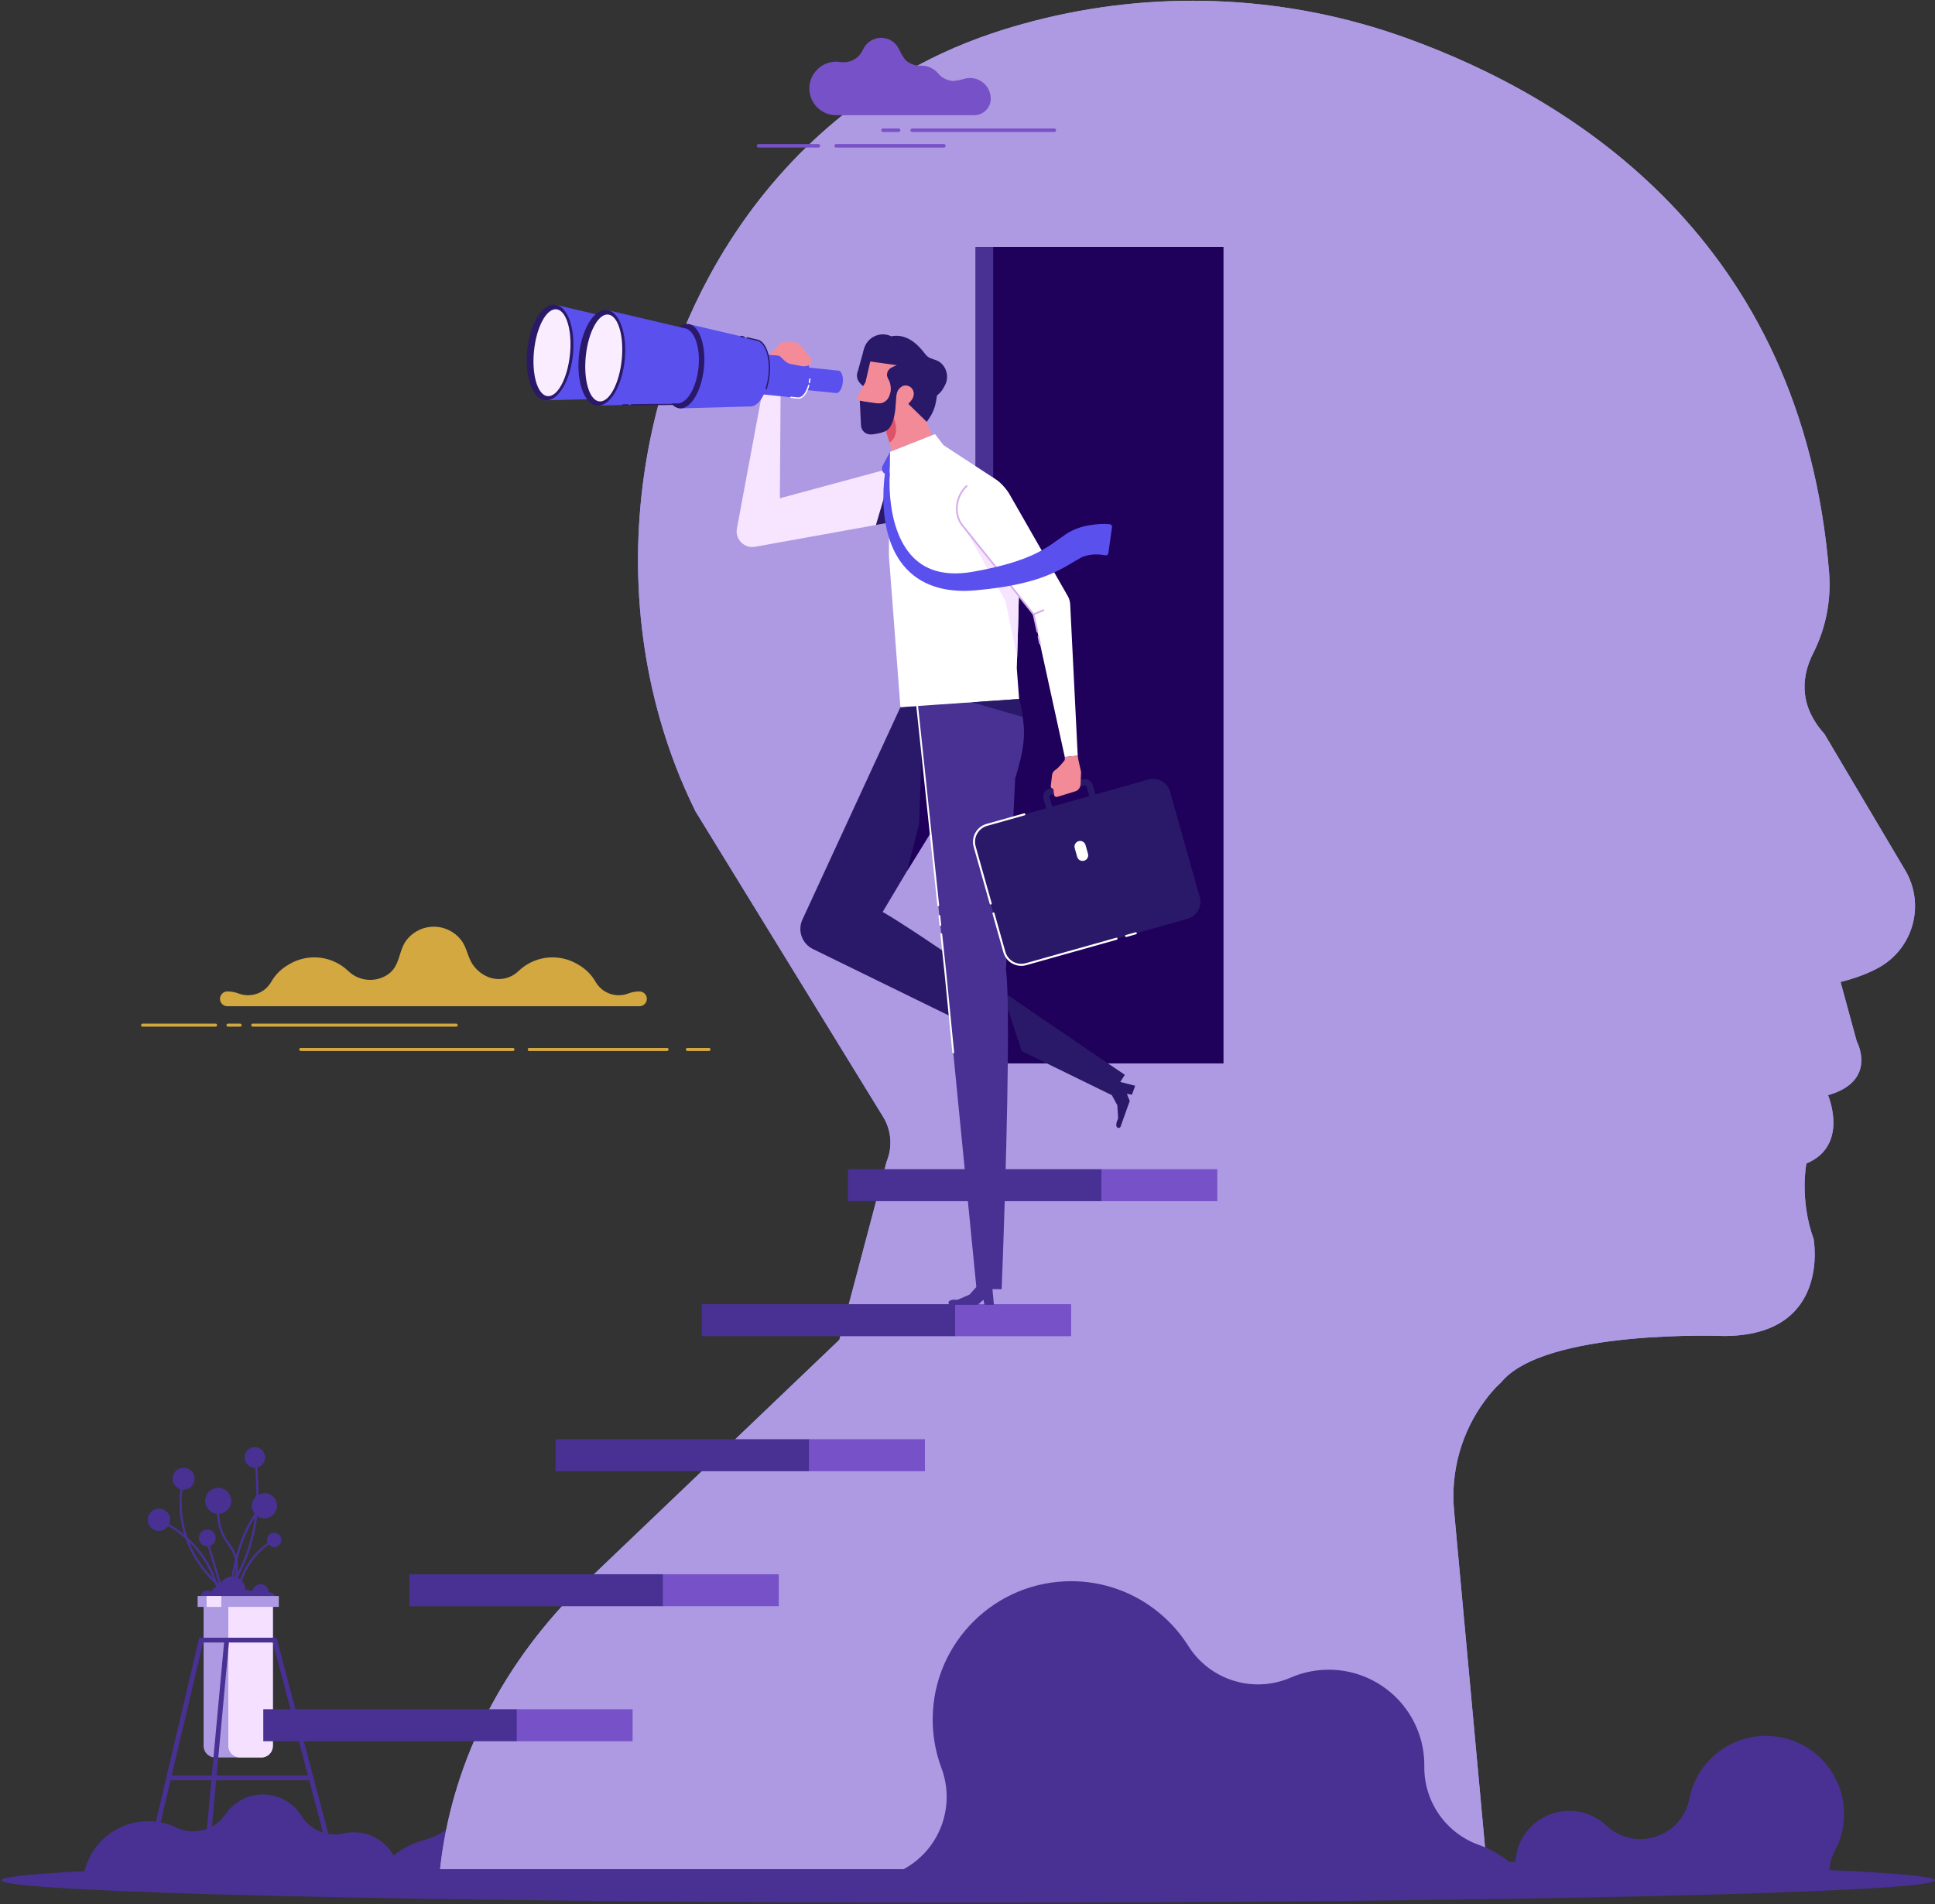 <svg width="751" height="739" viewBox="0 0 751 739" fill="none" xmlns="http://www.w3.org/2000/svg">
<rect x="0" y="0" width="751" height="739" fill="#333333" stroke="none"/>
<g clip-path="url(#clip0_425_4470)">
<path d="M375.715 738.459C582.979 738.459 751 734.568 751 729.767C751 724.966 582.979 721.075 375.715 721.075C168.451 721.075 0.43 724.966 0.43 729.767C0.43 734.568 168.451 738.459 375.715 738.459Z" fill="#483193"/>
<path d="M372.432 728.163C372.463 727.093 372.458 726.013 372.411 724.928C371.372 700.034 350.342 680.692 325.442 681.731C313.241 682.239 302.381 687.551 294.595 695.761L294.605 695.735C279.065 712.092 251.625 704.993 245.938 683.205C242.432 669.159 229.442 659.029 214.41 659.657C198.117 660.337 185.272 673.412 184.587 689.41H184.581C184.062 701.151 175.949 711.193 164.569 714.169C160.159 715.316 156.145 717.409 152.737 720.202C152.457 719.693 152.15 719.195 151.813 718.707C147.58 712.611 140.183 710.02 133.364 711.609C127.027 713.089 120.452 710.352 117.034 704.812C116.868 704.547 116.696 704.282 116.515 704.017C110.978 696.036 100.018 694.058 92.035 699.593C90.207 700.865 88.696 702.418 87.511 704.157C83.309 710.342 75.222 712.533 68.475 709.319C60.498 705.533 50.774 705.995 42.999 711.385C37.109 715.472 33.489 721.604 32.403 728.163H372.432Z" fill="#483193"/>
<path d="M93.714 619.487C93.823 618.734 94.467 618.152 95.251 618.152C95.589 618.152 95.9 618.261 96.155 618.443C96.467 617.779 97.137 617.317 97.916 617.317C97.962 617.317 98.009 617.317 98.056 617.322C98.383 615.92 99.635 614.871 101.141 614.871C102.865 614.871 104.262 616.247 104.304 617.96C105.421 617.986 106.387 618.594 106.932 619.482H93.714V619.487Z" fill="#483193"/>
<path d="M77.898 619.487C78.074 618.251 79.134 617.301 80.422 617.301C80.978 617.301 81.487 617.477 81.907 617.779C82.416 616.688 83.517 615.935 84.795 615.935C84.873 615.935 84.946 615.94 85.024 615.946C85.559 613.645 87.615 611.927 90.077 611.927C92.903 611.927 95.193 614.18 95.266 616.989C97.094 617.036 98.683 618.028 99.571 619.487H77.893H77.898Z" fill="#483193"/>
<path d="M79.019 623.158V677.634C79.019 680.105 81.024 682.115 83.502 682.115H101.421C103.893 682.115 105.904 680.11 105.904 677.634V623.158H79.025H79.019Z" fill="#AE9AE3"/>
<path d="M88.618 623.158V677.634C88.618 680.105 90.623 682.115 93.101 682.115H101.421C103.894 682.115 105.904 680.11 105.904 677.634V623.158H88.623H88.618Z" fill="#F5E1FF"/>
<path d="M108.215 619.451H76.703V623.672H108.215V619.451Z" fill="#AE9AE3"/>
<path d="M85.875 619.451H80.183V623.672H85.875V619.451Z" fill="#F5E1FF"/>
<path d="M103.634 597.668C103.634 599.205 104.88 600.451 106.418 600.451C107.955 600.451 109.202 599.205 109.202 597.668C109.202 596.131 107.955 594.885 106.418 594.885C104.88 594.885 103.634 596.131 103.634 597.668Z" fill="#483193"/>
<path d="M103.746 589.166C106.366 588.551 107.99 585.929 107.375 583.311C106.76 580.692 104.137 579.068 101.518 579.683C98.899 580.298 97.274 582.92 97.889 585.538C98.505 588.157 101.127 589.781 103.746 589.166Z" fill="#483193"/>
<path d="M98.907 569.649C101.113 569.649 102.901 567.861 102.901 565.656C102.901 563.45 101.113 561.663 98.907 561.663C96.701 561.663 94.913 563.45 94.913 565.656C94.913 567.861 96.701 569.649 98.907 569.649Z" fill="#483193"/>
<path d="M61.687 594.189C64.088 594.189 66.034 592.243 66.034 589.843C66.034 587.442 64.088 585.497 61.687 585.497C59.286 585.497 57.34 587.442 57.34 589.843C57.34 592.243 59.286 594.189 61.687 594.189Z" fill="#483193"/>
<path d="M85.908 587.408C88.614 586.737 90.263 583.999 89.592 581.294C88.92 578.589 86.182 576.94 83.476 577.612C80.77 578.283 79.121 581.021 79.792 583.726C80.464 586.431 83.202 588.08 85.908 587.408Z" fill="#483193"/>
<path d="M71.254 578.175C73.609 578.175 75.518 576.266 75.518 573.912C75.518 571.557 73.609 569.649 71.254 569.649C68.899 569.649 66.99 571.557 66.99 573.912C66.99 576.266 68.899 578.175 71.254 578.175Z" fill="#483193"/>
<path d="M80.96 600.111C82.733 599.824 83.937 598.155 83.65 596.383C83.363 594.611 81.693 593.407 79.92 593.694C78.148 593.981 76.944 595.65 77.231 597.422C77.518 599.194 79.188 600.398 80.96 600.111Z" fill="#483193"/>
<path d="M90.311 614.268C93.729 592.579 101.223 586.229 101.296 586.172L100.745 585.502C100.429 585.761 92.918 592.127 89.454 614.133L90.311 614.268Z" fill="#483193"/>
<path d="M93.256 615.701C96.477 603.162 106.506 598.109 106.604 598.057L106.22 597.279C106.116 597.33 95.734 602.564 92.415 615.483L93.251 615.701H93.256Z" fill="#483193"/>
<path d="M89.724 616.694C94.612 608.993 97.853 600.565 99.359 591.65C100.87 582.698 100.294 571.991 99.536 566.975L98.679 567.105C99.401 571.877 99.993 582.719 98.507 591.504C97.022 600.306 93.822 608.624 88.997 616.231L89.729 616.694H89.724Z" fill="#483193"/>
<path d="M90.109 618.366C92.638 612.181 93.023 606.89 91.236 602.632C90.613 601.147 89.88 600.119 89.106 599.023C88.244 597.808 87.351 596.557 86.54 594.547C85.169 591.157 84.738 587.366 85.263 583.279L84.406 583.17C83.86 587.402 84.312 591.338 85.741 594.874C86.592 596.977 87.512 598.276 88.405 599.527C89.153 600.581 89.859 601.578 90.446 602.97C92.134 607.004 91.755 612.077 89.314 618.038L90.114 618.366H90.109Z" fill="#483193"/>
<path d="M87.356 617.851L87.88 617.161C82.884 613.386 74.085 605.036 71.332 591.489C70.091 585.367 70.262 579.11 71.852 572.889L71.015 572.676C69.395 579.027 69.218 585.414 70.486 591.665C73.296 605.488 82.266 614.009 87.361 617.857L87.356 617.851Z" fill="#483193"/>
<path d="M84.239 617.435L85.08 617.227C83.574 611.178 80.655 605.461 76.635 600.695C72.636 595.954 67.531 592.122 61.859 589.614L61.506 590.404C67.058 592.86 72.06 596.608 75.971 601.25C79.902 605.918 82.764 611.516 84.234 617.435H84.239Z" fill="#483193"/>
<path d="M81.043 598.604L80.212 598.852L85.964 618.165L86.795 617.918L81.043 598.604Z" fill="#483193"/>
<path d="M88.924 636.649L88.851 637.49L80.795 724.595C80.749 725.073 80.349 725.436 79.871 725.436H79.865C79.606 725.436 79.356 725.327 79.18 725.135C79.003 724.943 78.915 724.684 78.941 724.424L86.971 637.49L87.07 636.483L88.934 636.649H88.924Z" fill="#483193"/>
<path d="M121.086 689.094H65.11V690.958H121.086V689.094Z" fill="#483193"/>
<path d="M130.72 724.273C130.793 724.554 130.736 724.85 130.559 725.078C130.383 725.307 130.112 725.442 129.822 725.442C129.401 725.442 129.032 725.156 128.923 724.751L105.903 637.495H78.806L58.249 724.73C58.15 725.151 57.776 725.447 57.345 725.447H57.334C57.049 725.447 56.784 725.317 56.607 725.094C56.431 724.87 56.368 724.58 56.431 724.304L77.321 635.636H107.337L130.725 724.284L130.72 724.273Z" fill="#483193"/>
<path d="M35.161 409.965C35.053 409.651 35.089 409.765 35.161 409.965V409.965Z" fill="#F0EFFF"/>
<path d="M35.23 410.164C35.297 410.35 35.333 410.448 35.23 410.164V410.164Z" fill="#F0EFFF"/>
<path d="M35.161 409.967C35.171 410.003 35.176 410.013 35.192 410.054C35.182 410.023 35.171 409.998 35.161 409.967Z" fill="#F0EFFF"/>
<path d="M35.228 410.162C35.218 410.126 35.203 410.096 35.192 410.06C35.213 410.111 35.218 410.126 35.228 410.162Z" fill="#F0EFFF"/>
<path d="M729.17 375.545C735.626 371.983 740.358 365.949 742.295 358.836C744.233 351.722 743.204 344.13 739.449 337.785L708.072 284.842C697.435 273.049 699.705 261.459 703.689 253.598C708.628 243.872 710.773 232.937 709.89 222.053C699.378 93.267 610.436 37.961 545.434 14.631C500.646 -1.446 452.004 -4.042 405.7 7.024C391.635 10.399 377.975 14.885 365.426 20.779C325.832 39.321 295.406 70.165 275.42 106.955C267.452 121.618 261.131 137.243 256.54 153.392C244.993 194.034 244.443 238.129 256.16 279.151C259.64 291.374 264.201 303.343 269.899 314.855C269.95 314.953 325.422 405.262 342.765 433.484C345.969 438.697 346.468 445.152 344.126 450.796L325.765 520.013L223.636 617.581C193.443 648.16 175.098 685.848 170.803 725.441H577.143L564.345 586.348C562.937 571.077 567.222 555.821 576.379 543.52C579.932 538.748 582.477 536.671 582.477 536.671C599.238 515.755 669.003 518.528 669.003 518.528C710.867 518.528 703.886 480.856 703.886 480.856C698.318 465.512 701.086 451.575 701.086 451.575C717.847 444.596 709.48 425.067 709.48 425.067C729.014 419.474 720.621 404.151 720.621 404.151L714.341 381.122C720.392 379.606 725.259 377.7 729.165 375.551L729.17 375.545Z" fill="#9B94F9"/>
<path d="M729.17 375.545C735.626 371.983 740.358 365.949 742.295 358.836C744.233 351.722 743.204 344.13 739.449 337.785L708.072 284.842C697.435 273.049 699.705 261.459 703.689 253.598C708.628 243.872 710.773 232.937 709.89 222.053C699.378 93.267 610.436 37.961 545.434 14.631C500.646 -1.446 452.004 -4.042 405.7 7.024C391.635 10.399 377.975 14.885 365.426 20.779C325.832 39.321 295.406 70.165 275.42 106.955C267.452 121.618 261.131 137.243 256.54 153.392C244.993 194.034 244.443 238.129 256.16 279.151C259.64 291.374 264.201 303.343 269.899 314.855C269.95 314.953 325.422 405.262 342.765 433.484C345.969 438.697 346.468 445.152 344.126 450.796L325.765 520.013L223.636 617.581C193.443 648.16 175.098 685.848 170.803 725.441H577.143L564.345 586.348C562.937 571.077 567.222 555.821 576.379 543.52C579.932 538.748 582.477 536.671 582.477 536.671C599.238 515.755 669.003 518.528 669.003 518.528C710.867 518.528 703.886 480.856 703.886 480.856C698.318 465.512 701.086 451.575 701.086 451.575C717.847 444.596 709.48 425.067 709.48 425.067C729.014 419.474 720.621 404.151 720.621 404.151L714.341 381.122C720.392 379.606 725.259 377.7 729.165 375.551L729.17 375.545Z" fill="#AE9AE3"/>
<path d="M347.564 727.482H709.999C709.895 724.398 710.576 721.262 712.118 718.374C717.317 708.659 717.021 696.446 710.306 686.772C700.759 673.012 681.858 669.601 668.099 679.145C661.358 683.823 657.104 690.745 655.639 698.206V698.191C652.699 713.062 634.567 718.904 623.499 708.581C616.456 701.867 605.434 700.792 597.129 706.551C590.943 710.845 587.785 717.871 588.159 724.875C584.253 720.997 579.501 717.98 574.213 716.131C561.249 711.608 552.627 699.313 552.793 685.589C552.798 684.924 552.793 684.259 552.767 683.589C551.915 663.126 534.625 647.226 514.155 648.083C509.46 648.28 505.009 649.35 500.942 651.11C486.477 657.383 469.596 652.159 461.197 638.814V638.824C451.267 623.07 433.42 612.913 413.475 613.744C383.828 614.98 360.798 640.013 362.034 669.653C362.278 675.489 363.457 681.066 365.4 686.258C370.885 700.969 364.86 717.492 351.179 725.213H351.184C349.943 725.919 348.738 726.683 347.559 727.482H347.564Z" fill="#483193"/>
<path d="M474.857 95.827H378.67V412.735H474.857V95.827Z" fill="#1F005A"/>
<path d="M385.49 95.827H378.67V412.735H385.49V95.827Z" fill="#483193"/>
<path d="M427.607 453.782H329.104V466.203H427.607V453.782Z" fill="#483193"/>
<path d="M472.447 453.782H427.462V466.203H472.447V453.782Z" fill="#7751C7"/>
<path d="M370.879 506.185H272.375V518.606H370.879V506.185Z" fill="#483193"/>
<path d="M415.718 506.185H370.733V518.606H415.718V506.185Z" fill="#7751C7"/>
<path d="M314.15 558.589H215.646V571.009H314.15V558.589Z" fill="#483193"/>
<path d="M358.984 558.589H313.999V571.009H358.984V558.589Z" fill="#7751C7"/>
<path d="M257.417 610.992H158.913V623.413H257.417V610.992Z" fill="#483193"/>
<path d="M302.256 610.992H257.271V623.413H302.256V610.992Z" fill="#7751C7"/>
<path d="M200.688 663.396H102.185V675.816H200.688V663.396Z" fill="#483193"/>
<path d="M245.528 663.396H200.543V675.816H245.528V663.396Z" fill="#7751C7"/>
<path d="M377.252 193.806C375.689 196.147 373.216 197.757 370.432 198.266L344.358 202.965L339.959 203.755L293.052 212.213C291.089 212.561 289.079 211.928 287.672 210.521C286.264 209.098 285.63 207.088 286.009 205.125L297.353 144.237L303.035 142.783L302.672 193.395L364.007 176.79C367.155 175.938 370.526 176.411 373.325 178.119C376.125 179.827 378.088 182.595 378.784 185.788C379.387 188.556 378.831 191.448 377.247 193.806H377.252Z" fill="#F7E5FF"/>
<path d="M436.562 417.154L431.508 425.057L396.568 407.973L390.403 404.967L315.438 368.307C313.366 367.284 311.808 365.477 311.081 363.281C310.348 361.1 310.515 358.716 311.548 356.655L349.464 274.467L363.467 273.434L381.61 290.19L363.311 319.824L359.338 326.247L356.014 331.648L352.082 337.993L342.572 353.95C355.292 361.089 402.131 394.021 436.562 417.159V417.154Z" fill="#2A1968"/>
<path d="M396.564 407.972L390.404 404.961L389.988 388.039L396.564 407.972Z" fill="#1F005A"/>
<path d="M352.082 337.988L356.004 331.637L359.333 326.247L363.317 319.814L357.816 289.151L356.705 319.871L352.082 337.988Z" fill="#1F005A"/>
<path d="M355.951 273.839L367.009 378.484L379.008 500.292L388.767 500.364C390.476 456.222 392.299 390.137 390.429 376.335L394.003 302.164C397.477 290.979 398.002 285.132 396.947 278.278C396.615 276.118 396.122 273.859 395.519 271.305L355.946 273.839H355.951Z" fill="#483193"/>
<path d="M338.095 148.926L342.473 162.977L345.226 171.805L348.207 181.38L363.192 172.526L359.634 163.689L358.73 149.435L352.788 143.884L338.095 148.926Z" fill="#F38A98"/>
<path d="M342.474 162.977L345.232 171.809C350.701 168.076 345.694 159.488 345.694 159.488L342.479 162.982L342.474 162.977Z" fill="#DF5368"/>
<path d="M335.405 135.181L332.911 144.159C332.911 144.159 331.151 147.716 335.919 150.39L340.52 139.429L335.41 135.181H335.405Z" fill="#2A1968"/>
<path d="M335.404 135.181C336.604 131.173 340.826 128.898 344.836 130.098C345.2 130.207 345.532 130.368 345.865 130.524C351.469 129.412 355.764 133.016 358.953 137.253C360.491 139.299 361.644 139.06 363.82 140.01C364.963 140.509 365.913 141.475 366.547 142.529C367.809 144.637 367.944 147.415 366.734 149.575L366.131 150.65C365.498 151.792 364.646 152.743 363.669 153.48L363.264 155.884C362.761 158.854 361.488 161.404 359.639 163.694L357.276 155.126C356.414 154.986 355.567 154.7 354.767 154.259C354.658 154.202 354.559 154.134 354.466 154.072C355.068 152.535 354.487 151.367 353.853 150.629C353.136 149.819 352.092 149.482 351.085 149.643C350.399 147.457 350.612 144.938 351.869 142.7C351.947 142.565 352.04 142.467 352.118 142.331L348.737 141.854C346.893 144.346 343.642 145.561 340.494 144.621C336.484 143.422 334.209 139.2 335.404 135.192V135.181Z" fill="#2A1968"/>
<path d="M347.865 153.962L348.005 152.991C348.078 152.488 348.244 152 348.498 151.564C348.613 151.366 348.743 151.174 348.893 150.998C349.127 150.717 349.413 150.426 349.755 150.188C350.155 149.886 350.623 149.694 351.085 149.632C352.093 149.471 353.136 149.809 353.853 150.619C354.492 151.356 355.074 152.524 354.471 154.061C354.3 154.518 354.025 154.996 353.625 155.51C353.625 155.51 353.199 156.086 352.524 156.751L359.639 163.688C361.171 162.156 358.709 159.009 359.598 157.031C359.946 156.257 360.382 155.577 361.145 154.804C361.26 154.679 361.389 154.56 361.519 154.44L363.259 152.83C365.685 149.31 364.21 146.823 363.332 145.816C359.509 141.412 353.427 139.876 348.067 141.745C347.345 141.994 346.649 142.306 345.969 142.674C345.678 142.835 345.419 143.022 345.19 143.256C343.383 145.073 344.691 147.124 344.691 147.124C346.322 149.471 345.481 152.488 345.351 153.594L347.87 153.952L347.865 153.962Z" fill="#2A1968"/>
<path d="M333.696 155.406L334.158 165.09C334.21 166.154 334.708 167.136 335.524 167.8C336.666 168.74 338.193 168.725 339.58 168.47C341.107 168.19 342.899 167.863 344.213 167.006C345.782 165.983 346.498 163.719 346.95 162.001C347.495 159.939 347.573 157.831 347.734 155.718L347.864 153.958L345.267 152.286C345.267 152.286 344.888 154.238 342.499 155.344C341.803 155.676 340.946 155.92 339.866 156.04C338.297 156.201 336.282 156.066 333.69 155.406H333.696Z" fill="#2A1968"/>
<path d="M334.724 155.676L334.199 155.551L339.377 156.408C340.702 156.569 341.787 156.72 342.873 156.185C343.974 155.655 344.805 154.71 345.195 153.552C345.21 153.485 345.241 153.422 345.262 153.344C345.278 153.293 345.304 153.241 345.319 153.178C345.319 153.178 346.337 150.447 344.686 147.134C344.686 147.134 343.382 145.083 345.184 143.266C345.413 143.032 345.667 142.845 345.963 142.684C346.644 142.316 347.34 142.004 348.061 141.755L337.767 140.306L335.95 148.204L332.709 153.999C332.563 154.238 332.537 154.528 332.641 154.788C332.745 155.048 332.968 155.24 333.238 155.312L334.724 155.686V155.676Z" fill="#F38A98"/>
<path d="M345.419 175.408L344.998 214.134C344.998 215.064 345.029 215.999 345.097 216.938L349.465 274.467L395.53 271.294L394.637 259.466C394.637 259.388 394.637 259.31 394.632 259.232C394.652 258.811 394.694 257.28 394.767 255.067C394.99 247.954 395.421 233.84 395.52 227.459C395.541 225.787 395.535 224.639 395.504 224.291L394.86 217.525L394.481 213.532L392.912 196.843C392.497 192.565 390.274 188.701 386.773 186.235L366.184 172.786L362.876 168.476L345.419 175.398V175.408Z" fill="white"/>
<path d="M345.413 175.424L342.562 180.73C341.98 181.816 342.328 183.171 343.367 183.841L345.237 185.045L345.413 175.424Z" fill="#5A50EE"/>
<path d="M373.455 203.069L390.242 233.43L394.766 255.073C394.989 247.959 395.42 233.845 395.519 227.464L373.455 203.069Z" fill="#F7E5FF"/>
<path d="M377.174 272.561L396.952 278.278C396.62 276.118 396.126 273.859 395.524 271.305L377.169 272.561H377.174Z" fill="#2A1968"/>
<path d="M401.155 238.446C401.155 238.446 373.549 203.962 373.46 203.853C369.876 199.284 371.061 192.497 375.148 188.649C380.27 183.831 388.325 185.757 391.727 191.682L414.41 231.332C414.976 232.319 415.298 233.425 415.355 234.557L418.284 293.285L413.256 293.814L401.155 238.446Z" fill="white"/>
<path d="M402.625 245.503C402.469 245.503 402.329 245.394 402.293 245.233L400.844 238.592C399.15 236.473 373.284 204.165 373.196 204.056C369.701 199.601 370.474 192.57 374.921 188.39C375.056 188.26 375.274 188.265 375.404 188.405C375.533 188.54 375.528 188.758 375.388 188.888C371.196 192.835 370.454 199.45 373.736 203.635C373.871 203.806 401.15 237.885 401.431 238.228C401.462 238.27 401.488 238.316 401.498 238.368L402.968 245.087C403.01 245.269 402.89 245.456 402.708 245.492C402.682 245.492 402.656 245.498 402.636 245.498L402.625 245.503Z" fill="#D6ADEB"/>
<path d="M403.633 250.103C403.477 250.103 403.337 249.994 403.301 249.833L402.74 247.273C402.698 247.092 402.818 246.905 402.999 246.868C403.197 246.832 403.368 246.946 403.405 247.128L403.965 249.688C404.007 249.87 403.888 250.051 403.706 250.093C403.68 250.093 403.654 250.098 403.633 250.098V250.103Z" fill="#D6ADEB"/>
<path d="M401.155 238.784C401.02 238.784 400.895 238.706 400.838 238.576C400.765 238.399 400.848 238.202 401.02 238.129L404.832 236.535C405.003 236.463 405.206 236.546 405.279 236.717C405.351 236.888 405.268 237.091 405.097 237.164L401.285 238.758C401.243 238.778 401.196 238.784 401.155 238.784Z" fill="#D6ADEB"/>
<path d="M369.965 408.819C369.794 408.819 369.643 408.69 369.628 408.513L366.672 378.516L364.989 362.585C364.969 362.398 365.104 362.226 365.296 362.211C365.478 362.185 365.649 362.325 365.67 362.512L367.353 378.448L370.308 408.445C370.329 408.632 370.189 408.799 370.002 408.819C369.991 408.819 369.981 408.819 369.965 408.819Z" fill="white"/>
<path d="M364.958 359.36C364.786 359.36 364.636 359.23 364.62 359.054L364.246 355.528C364.225 355.341 364.36 355.17 364.553 355.154C364.734 355.123 364.906 355.268 364.927 355.455L365.301 358.981C365.321 359.168 365.186 359.339 364.994 359.355C364.984 359.355 364.968 359.355 364.958 359.355V359.36Z" fill="white"/>
<path d="M364.153 351.758C363.982 351.758 363.831 351.628 363.816 351.452L355.614 273.87C355.594 273.683 355.729 273.511 355.921 273.496C356.103 273.47 356.274 273.61 356.295 273.797L364.496 351.379C364.517 351.566 364.382 351.738 364.19 351.753C364.179 351.753 364.164 351.753 364.153 351.753V351.758Z" fill="white"/>
<path d="M407.044 317.393L404.992 310.108C404.509 308.4 405.512 306.619 407.221 306.136L420.138 302.502C420.963 302.268 421.836 302.372 422.584 302.792C423.332 303.213 423.877 303.898 424.106 304.724L426.157 312.009L407.044 317.388V317.393ZM421.01 304.828C420.943 304.828 420.87 304.838 420.802 304.859L407.885 308.494C407.475 308.608 407.236 309.034 407.35 309.444L408.737 314.377L423.14 310.321L421.753 305.394C421.696 305.196 421.566 305.03 421.389 304.932C421.275 304.864 421.145 304.833 421.015 304.833L421.01 304.828Z" fill="#2A1968"/>
<path d="M445.702 302.542L382.986 320.19C379.357 321.211 377.244 324.979 378.265 328.606L389.788 369.533C390.809 373.16 394.578 375.273 398.206 374.252L460.923 356.604C464.551 355.583 466.664 351.815 465.643 348.188L454.121 307.261C453.099 303.634 449.33 301.521 445.702 302.542Z" fill="#2A1968"/>
<path d="M384.503 351.078C384.332 351.078 384.171 350.964 384.124 350.787L377.896 328.682C376.816 324.85 379.06 320.857 382.893 319.777L397.446 315.68C397.659 315.613 397.872 315.743 397.935 315.955C397.992 316.163 397.872 316.381 397.659 316.444L383.106 320.541C379.693 321.501 377.699 325.058 378.66 328.475L384.887 350.58C384.945 350.787 384.825 351.005 384.612 351.068C384.576 351.078 384.539 351.083 384.503 351.083V351.078Z" fill="white"/>
<path d="M396.366 374.87C395.145 374.87 393.94 374.559 392.844 373.946C391.161 373.001 389.946 371.459 389.421 369.605L385.204 354.63C385.147 354.422 385.266 354.204 385.479 354.142C385.692 354.079 385.91 354.204 385.967 354.417L390.185 369.392C390.652 371.044 391.733 372.414 393.228 373.256C394.724 374.097 396.464 374.299 398.116 373.837L433.238 363.95C433.445 363.883 433.669 364.013 433.726 364.226C433.783 364.439 433.663 364.651 433.45 364.714L398.329 374.6C397.68 374.782 397.015 374.876 396.36 374.876L396.366 374.87Z" fill="white"/>
<path d="M437.065 363.68C436.894 363.68 436.733 363.566 436.686 363.39C436.629 363.182 436.748 362.964 436.961 362.902L440.711 361.842C440.924 361.78 441.137 361.905 441.2 362.117C441.257 362.325 441.137 362.543 440.924 362.606L437.174 363.665C437.138 363.675 437.102 363.68 437.065 363.68Z" fill="white"/>
<path d="M422.268 331.367C422.595 332.53 421.92 333.735 420.756 334.062C419.593 334.389 418.388 333.714 418.061 332.551L417.105 329.165C416.778 328.002 417.453 326.798 418.616 326.471C419.78 326.143 420.985 326.818 421.312 327.982L422.268 331.367Z" fill="white"/>
<path d="M290.513 140.281L289.625 148.993L304.51 150.515C304.51 150.515 304.547 150.515 304.562 150.52C305.731 150.639 306.879 148.786 307.123 146.382C307.367 143.977 306.619 141.927 305.456 141.807C305.435 141.807 305.419 141.807 305.399 141.807L290.513 140.281Z" fill="#F95DB7"/>
<path d="M270.033 134.75L268.449 150.271L294.97 152.982V152.971C295.001 152.971 295.032 152.987 295.068 152.992C297.151 153.205 299.192 149.902 299.629 145.619C300.065 141.335 298.735 137.684 296.652 137.477C296.621 137.477 296.585 137.477 296.554 137.477V137.466L270.033 134.756V134.75Z" fill="#F95DB7"/>
<path d="M243.602 156.45L270.808 155.718C274.272 156.071 277.669 150.577 278.396 143.443C279.123 136.308 276.911 130.243 273.446 129.89L246.952 123.675L243.602 156.45Z" fill="#F95DB7"/>
<path d="M246.952 123.675C251.284 124.116 254.047 131.811 253.122 140.862C252.198 149.913 247.933 156.891 243.602 156.45C239.27 156.009 236.507 148.313 237.431 139.263C238.356 130.212 242.62 123.233 246.952 123.675Z" fill="#2A1968"/>
<path d="M211.606 155.375L242.412 154.545C246.333 154.944 250.182 148.724 251.008 140.644C251.834 132.57 249.325 125.695 245.404 125.295L215.403 118.254L211.612 155.37L211.606 155.375Z" fill="#5A50EE"/>
<path d="M222.369 137.714C223.416 127.463 220.288 118.747 215.382 118.247C210.477 117.746 205.652 125.65 204.605 135.9C203.558 146.151 206.686 154.867 211.591 155.367C216.497 155.868 221.322 147.964 222.369 137.714Z" fill="#2A1968"/>
<path d="M215.954 120.035C219.527 120.403 221.813 127.195 221.361 135.612C221.34 135.986 221.314 136.365 221.283 136.744C221.262 137.03 221.236 137.316 221.205 137.606C220.254 146.917 216.359 154.145 212.51 153.75C210.453 153.537 208.822 151.195 207.898 147.644C207.815 147.316 207.732 146.974 207.659 146.626C207.041 143.687 206.864 140.057 207.259 136.184C208.21 126.873 212.105 119.645 215.954 120.04V120.035Z" fill="#F9EDFF"/>
<path d="M310.485 142.321L309.597 151.034L324.482 152.555C324.482 152.555 324.518 152.555 324.534 152.56C325.703 152.68 326.85 150.826 327.095 148.422C327.339 146.018 326.591 143.967 325.427 143.848C325.407 143.848 325.391 143.848 325.37 143.848L310.485 142.321Z" fill="#5A50EE"/>
<path d="M284.733 136.241L292.623 137.045L295.054 137.295L296.269 137.419L311.248 138.946C311.285 138.956 311.316 138.951 311.347 138.956C313.43 139.169 314.76 142.814 314.318 147.098C313.882 151.387 311.835 154.685 309.758 154.472C309.727 154.472 309.695 154.456 309.659 154.451V154.461L283.139 151.751L284.728 136.23L284.733 136.241Z" fill="#5A50EE"/>
<path d="M309.95 154.742C309.877 154.742 309.809 154.742 309.737 154.731C309.731 154.731 309.711 154.731 309.69 154.726C309.674 154.726 309.659 154.726 309.643 154.726L306.948 154.451C306.807 154.435 306.709 154.311 306.724 154.176C306.735 154.035 306.854 153.921 307 153.952L309.622 154.217C309.654 154.212 309.685 154.212 309.716 154.217C309.716 154.217 309.783 154.233 309.789 154.233C311.248 154.378 312.843 152.441 313.637 149.508C313.674 149.373 313.809 149.295 313.949 149.331C314.084 149.368 314.162 149.508 314.125 149.643C313.289 152.743 311.632 154.752 309.955 154.752L309.95 154.742Z" fill="white"/>
<path d="M314.12 148.739C314.12 148.739 314.089 148.739 314.073 148.739C313.938 148.713 313.845 148.578 313.876 148.443C313.959 148.002 314.027 147.545 314.073 147.083C314.089 146.943 314.198 146.834 314.349 146.86C314.489 146.875 314.588 147 314.572 147.135C314.525 147.612 314.453 148.085 314.364 148.542C314.344 148.661 314.235 148.744 314.115 148.744L314.12 148.739Z" fill="white"/>
<path d="M263.692 158.501L290.898 157.769C294.363 158.122 297.76 152.628 298.487 145.494C299.214 138.359 297.001 132.294 293.537 131.941L267.043 125.726L263.692 158.501Z" fill="#5A50EE"/>
<path d="M273.193 142.905C274.117 133.856 271.355 126.161 267.023 125.719C262.691 125.277 258.43 132.255 257.506 141.304C256.581 150.354 259.344 158.048 263.676 158.49C268.008 158.933 272.269 151.955 273.193 142.905Z" fill="#2A1968"/>
<path d="M231.697 157.426L262.503 156.596C266.424 156.995 270.273 150.775 271.099 142.695C271.925 134.621 269.416 127.746 265.494 127.346L235.494 120.305L231.702 157.421L231.697 157.426Z" fill="#5A50EE"/>
<path d="M245.103 157.369C244.963 157.369 244.854 157.26 244.849 157.12C244.849 156.98 244.958 156.865 245.098 156.865L262.83 156.642C262.97 156.642 263.079 156.751 263.084 156.891C263.084 157.032 262.975 157.146 262.835 157.146L245.103 157.369Z" fill="#2A1968"/>
<path d="M241.763 157.411C241.623 157.411 241.514 157.302 241.509 157.161C241.509 157.021 241.618 156.907 241.758 156.907L243.716 156.881C243.856 156.881 243.965 156.99 243.971 157.13C243.971 157.271 243.862 157.385 243.721 157.385L241.763 157.411Z" fill="#2A1968"/>
<path d="M242.459 139.765C243.506 129.515 240.378 120.799 235.472 120.298C230.567 119.798 225.741 127.701 224.694 137.952C223.648 148.203 226.776 156.918 231.681 157.419C236.587 157.92 241.412 150.016 242.459 139.765Z" fill="#2A1968"/>
<path d="M236.044 122.086C239.675 122.454 241.97 129.459 241.43 138.058C241.404 138.484 241.373 138.92 241.326 139.356C241.321 139.455 241.311 139.553 241.3 139.652C240.345 148.962 236.454 156.19 232.606 155.796C229.048 155.432 226.768 148.692 227.194 140.327C227.214 139.953 227.235 139.574 227.266 139.19C227.287 138.868 227.318 138.551 227.355 138.224C228.305 128.914 232.201 121.681 236.049 122.081L236.044 122.086Z" fill="#F9EDFF"/>
<path d="M288.748 131.074C288.748 131.074 288.711 131.074 288.69 131.069L287.501 130.789C287.366 130.757 287.283 130.622 287.314 130.487C287.345 130.352 287.475 130.264 287.615 130.3L288.805 130.581C288.94 130.612 289.023 130.747 288.992 130.882C288.966 130.996 288.862 131.074 288.748 131.074Z" fill="#2A1968"/>
<path d="M297.343 151.153C297.317 151.153 297.291 151.153 297.26 151.143C297.13 151.096 297.058 150.956 297.099 150.821C297.66 149.159 298.039 147.362 298.232 145.472C298.579 142.061 298.263 138.79 297.343 136.266C296.445 133.8 295.079 132.356 293.505 132.196L289.947 131.365C289.812 131.334 289.729 131.199 289.76 131.064C289.792 130.929 289.927 130.846 290.062 130.877L293.588 131.702C295.333 131.879 296.845 133.442 297.816 136.095C298.766 138.691 299.088 142.04 298.735 145.524C298.538 147.451 298.148 149.289 297.577 150.982C297.541 151.085 297.442 151.153 297.338 151.153H297.343Z" fill="#2A1968"/>
<path d="M314.794 140.55C314.612 141.189 314.134 141.698 313.495 141.921C313.35 141.978 313.189 142.014 313.049 142.051C312.399 142.207 311.724 142.212 311.07 142.087L307.263 141.339C305.725 141.308 304.23 139.745 304.23 139.745L302.438 138.011L298.6 137.663L301.565 134.537C301.633 134.465 301.705 134.397 301.778 134.33L301.996 134.127C302.157 133.982 302.308 133.816 302.438 133.644C303.388 132.383 305.445 132.959 305.445 132.959C307.185 132.071 307.886 132.595 309.049 133.26C309.6 133.193 310.156 133.416 310.499 133.842L311.626 135.233L314.42 138.681C314.835 139.2 314.981 139.891 314.794 140.54V140.55Z" fill="#F48B99"/>
<path d="M433.014 419.464L430.916 423.478L431.202 424.475L433.638 428.935L433.949 433.65C433.996 433.998 433.923 434.351 433.747 434.652C433.362 435.301 432.656 437.788 434.209 437.767C434.526 437.767 434.806 437.56 434.91 437.264L438.473 427.3L437.361 424.568L439.346 424.854L440.576 421.401L433.019 419.469L433.014 419.464Z" fill="#2A1968"/>
<path d="M385.022 498.661L380.534 498.038L379.693 498.641L376.317 502.436L371.985 504.321C371.674 504.482 371.321 504.534 370.973 504.466C370.23 504.326 367.654 504.498 368.194 505.951C368.303 506.247 368.589 506.445 368.905 506.439L379.49 506.429L381.687 504.461L382.087 506.429H385.754L385.022 498.661Z" fill="#483193"/>
<path d="M413.257 293.809V294.983C413.257 294.983 410.862 298.155 409.32 299.033C409.32 299.033 408.51 299.604 408.349 300.653L407.829 304.926C407.829 304.926 407.538 305.84 408.847 306.209L409.081 308.488C409.081 308.488 409.216 309.48 410.343 309.283L417.396 307.107C417.396 307.107 418.876 306.738 419.313 304.931C419.354 304.755 419.38 304.573 419.391 304.397L419.578 299.869C419.588 299.682 419.567 299.495 419.526 299.308L418.518 294.863L418.274 293.269L413.246 293.799L413.257 293.809Z" fill="#F38A98"/>
<path d="M344.364 202.965L339.965 203.754L343.112 193.032L344.364 202.965Z" fill="#2A1968"/>
<path d="M343.544 183.358C343.19 185.607 343.014 187.803 342.91 190.041C342.816 192.274 342.827 194.512 342.962 196.755C343.232 201.236 343.959 205.759 345.507 210.136C347.044 214.493 349.491 218.751 353.116 222.074C354.903 223.746 356.986 225.122 359.188 226.218C361.406 227.287 363.753 228.056 366.127 228.554C368.506 229.053 370.905 229.271 373.279 229.318C373.871 229.318 374.469 229.328 375.061 229.318L376.832 229.25L378.593 229.12L380.275 228.954C384.737 228.539 389.214 227.91 393.712 227.017C398.2 226.103 402.744 224.904 407.18 223.04C409.393 222.121 411.579 221.046 413.621 219.883C415.667 218.73 417.563 217.541 419.308 216.57L419.64 216.347L419.568 216.404L419.563 216.409C419.563 216.409 419.568 216.409 419.578 216.409L419.656 216.373L419.879 216.269C420.04 216.196 420.227 216.118 420.42 216.045C420.804 215.9 421.219 215.765 421.645 215.651C422.502 215.422 423.411 215.282 424.336 215.215C425.858 215.111 427.426 215.225 429 215.537C429.265 215.588 429.545 215.531 429.764 215.37C429.987 215.215 430.132 214.971 430.169 214.7L431.592 204.575C431.628 204.31 431.555 204.04 431.394 203.832C431.228 203.62 430.989 203.485 430.724 203.459C428.086 203.163 425.717 203.401 422.887 203.853C421.297 204.113 419.713 204.507 418.165 205.073C417.392 205.359 416.623 205.686 415.854 206.065C415.47 206.257 415.085 206.46 414.691 206.688C414.493 206.803 414.291 206.922 414.088 207.052L413.761 207.265L413.304 207.587L413.636 207.363C411.652 208.708 409.933 210.006 408.245 211.154C406.562 212.312 404.884 213.324 403.113 214.249C399.597 216.108 395.712 217.52 391.687 218.704C387.656 219.877 383.485 220.833 379.252 221.596L377.678 221.892L376.167 222.136L374.656 222.323C374.152 222.375 373.653 222.411 373.149 222.458C371.139 222.593 369.14 222.583 367.187 222.344C365.234 222.11 363.333 221.659 361.525 220.978C359.733 220.267 358.019 219.348 356.487 218.143C353.391 215.77 350.981 212.411 349.278 208.636C347.564 204.855 346.499 200.701 345.881 196.464C345.273 192.232 345.065 187.855 345.336 183.587L343.57 183.358H343.544Z" fill="#5A50EE"/>
<path d="M409.201 51.218H354.02C353.641 51.218 353.34 50.911 353.34 50.537C353.34 50.163 353.646 49.857 354.02 49.857H409.201C409.58 49.857 409.881 50.163 409.881 50.537C409.881 50.911 409.575 51.218 409.201 51.218Z" fill="#7751C7"/>
<path d="M348.764 51.218H342.703C342.324 51.218 342.022 50.911 342.022 50.537C342.022 50.163 342.329 49.857 342.703 49.857H348.764C349.143 49.857 349.444 50.163 349.444 50.537C349.444 50.911 349.138 51.218 348.764 51.218Z" fill="#7751C7"/>
<path d="M384.514 38.304C384.514 33.864 380.909 30.266 376.473 30.266C375.658 30.266 374.879 30.385 374.136 30.614C374.131 30.619 374.126 30.619 374.121 30.619C374.105 30.624 374.089 30.629 374.079 30.629C372.697 31.044 371.316 31.304 369.929 31.434C367.716 31.309 365.587 30.286 364.107 28.5C363.338 27.576 362.377 26.823 361.281 26.304C360.185 25.779 358.959 25.483 357.661 25.483C357.552 25.483 357.443 25.494 357.334 25.494H357.339C355.079 25.577 352.95 24.725 351.392 23.245C350.457 22.015 349.647 20.665 348.992 19.206H348.987C347.782 16.537 345.097 14.672 341.975 14.672C338.853 14.672 336.121 16.568 334.927 19.278C333.602 22.285 330.642 24.175 327.437 24.175C327.011 24.175 326.585 24.138 326.149 24.071L326.159 24.081C325.624 23.998 325.079 23.941 324.518 23.941C318.779 23.941 314.125 28.594 314.125 34.331C314.125 40.069 318.779 44.722 324.518 44.722H378.104C381.647 44.722 384.519 41.85 384.519 38.314L384.514 38.304Z" fill="#7751C7"/>
<path d="M366.351 57.277H324.513C324.134 57.277 323.833 56.971 323.833 56.597C323.833 56.223 324.139 55.917 324.513 55.917H366.351C366.73 55.917 367.031 56.223 367.031 56.597C367.031 56.971 366.725 57.277 366.351 57.277Z" fill="#7751C7"/>
<path d="M317.635 57.277H294.393C294.014 57.277 293.713 56.971 293.713 56.597C293.713 56.223 294.019 55.917 294.393 55.917H317.635C318.015 55.917 318.316 56.223 318.316 56.597C318.316 56.971 318.009 57.277 317.635 57.277Z" fill="#7751C7"/>
<path d="M248.177 390.542C249.761 390.542 251.049 389.259 251.049 387.675C251.049 386.092 249.771 384.804 248.182 384.799C246.655 384.799 245.195 385.079 243.85 385.593C239.061 387.421 233.66 385.484 231.125 381.029C229.588 378.334 227.344 376.086 224.653 374.533C221.714 372.674 218.234 371.584 214.499 371.578C209.331 371.563 204.641 373.609 201.192 376.932C198.19 379.819 193.827 380.748 189.9 379.352C187.537 378.51 185.366 376.937 183.73 374.725C181.471 371.672 181.268 367.767 178.91 364.776C176.391 361.577 172.48 359.672 168.408 359.661C164.497 359.651 160.721 361.391 158.181 364.361C154.317 368.889 155.703 375.078 150.057 378.526C145.352 381.403 139.202 380.748 135.234 376.932C131.785 373.609 127.095 371.563 121.927 371.578C118.192 371.589 114.712 372.674 111.773 374.533C109.082 376.086 106.838 378.329 105.301 381.029C102.766 385.484 97.365 387.421 92.576 385.593C91.231 385.079 89.771 384.793 88.244 384.799C86.66 384.799 85.377 386.092 85.377 387.675C85.377 389.259 86.665 390.542 88.249 390.542H248.177Z" fill="#D3A840"/>
<path d="M177.061 398.476H98.097C97.77 398.476 97.505 398.211 97.505 397.884C97.505 397.557 97.77 397.292 98.097 397.292H177.061C177.388 397.292 177.653 397.557 177.653 397.884C177.653 398.211 177.388 398.476 177.061 398.476Z" fill="#D3A840"/>
<path d="M93.199 398.476H88.478C88.151 398.476 87.886 398.211 87.886 397.884C87.886 397.557 88.151 397.292 88.478 397.292H93.199C93.526 397.292 93.791 397.557 93.791 397.884C93.791 398.211 93.526 398.476 93.199 398.476Z" fill="#D3A840"/>
<path d="M83.667 398.476H55.335C55.008 398.476 54.743 398.211 54.743 397.884C54.743 397.557 55.008 397.292 55.335 397.292H83.667C83.995 397.292 84.259 397.557 84.259 397.884C84.259 398.211 83.995 398.476 83.667 398.476Z" fill="#D3A840"/>
<path d="M275.17 407.916H266.777C266.449 407.916 266.185 407.651 266.185 407.324C266.185 406.997 266.449 406.732 266.777 406.732H275.17C275.497 406.732 275.762 406.997 275.762 407.324C275.762 407.651 275.497 407.916 275.17 407.916Z" fill="#D3A840"/>
<path d="M258.908 407.916H205.389C205.062 407.916 204.797 407.651 204.797 407.324C204.797 406.997 205.062 406.732 205.389 406.732H258.908C259.235 406.732 259.5 406.997 259.5 407.324C259.5 407.651 259.235 407.916 258.908 407.916Z" fill="#D3A840"/>
<path d="M199.094 407.916H116.723C116.396 407.916 116.131 407.651 116.131 407.324C116.131 406.997 116.396 406.732 116.723 406.732H199.094C199.421 406.732 199.686 406.997 199.686 407.324C199.686 407.651 199.421 407.916 199.094 407.916Z" fill="#D3A840"/>
</g>
<defs>
<clipPath id="clip0_425_4470">
<rect width="750.57" height="738.176" fill="white" transform="translate(0.43 0.284)"/>
</clipPath>
</defs>
</svg>

